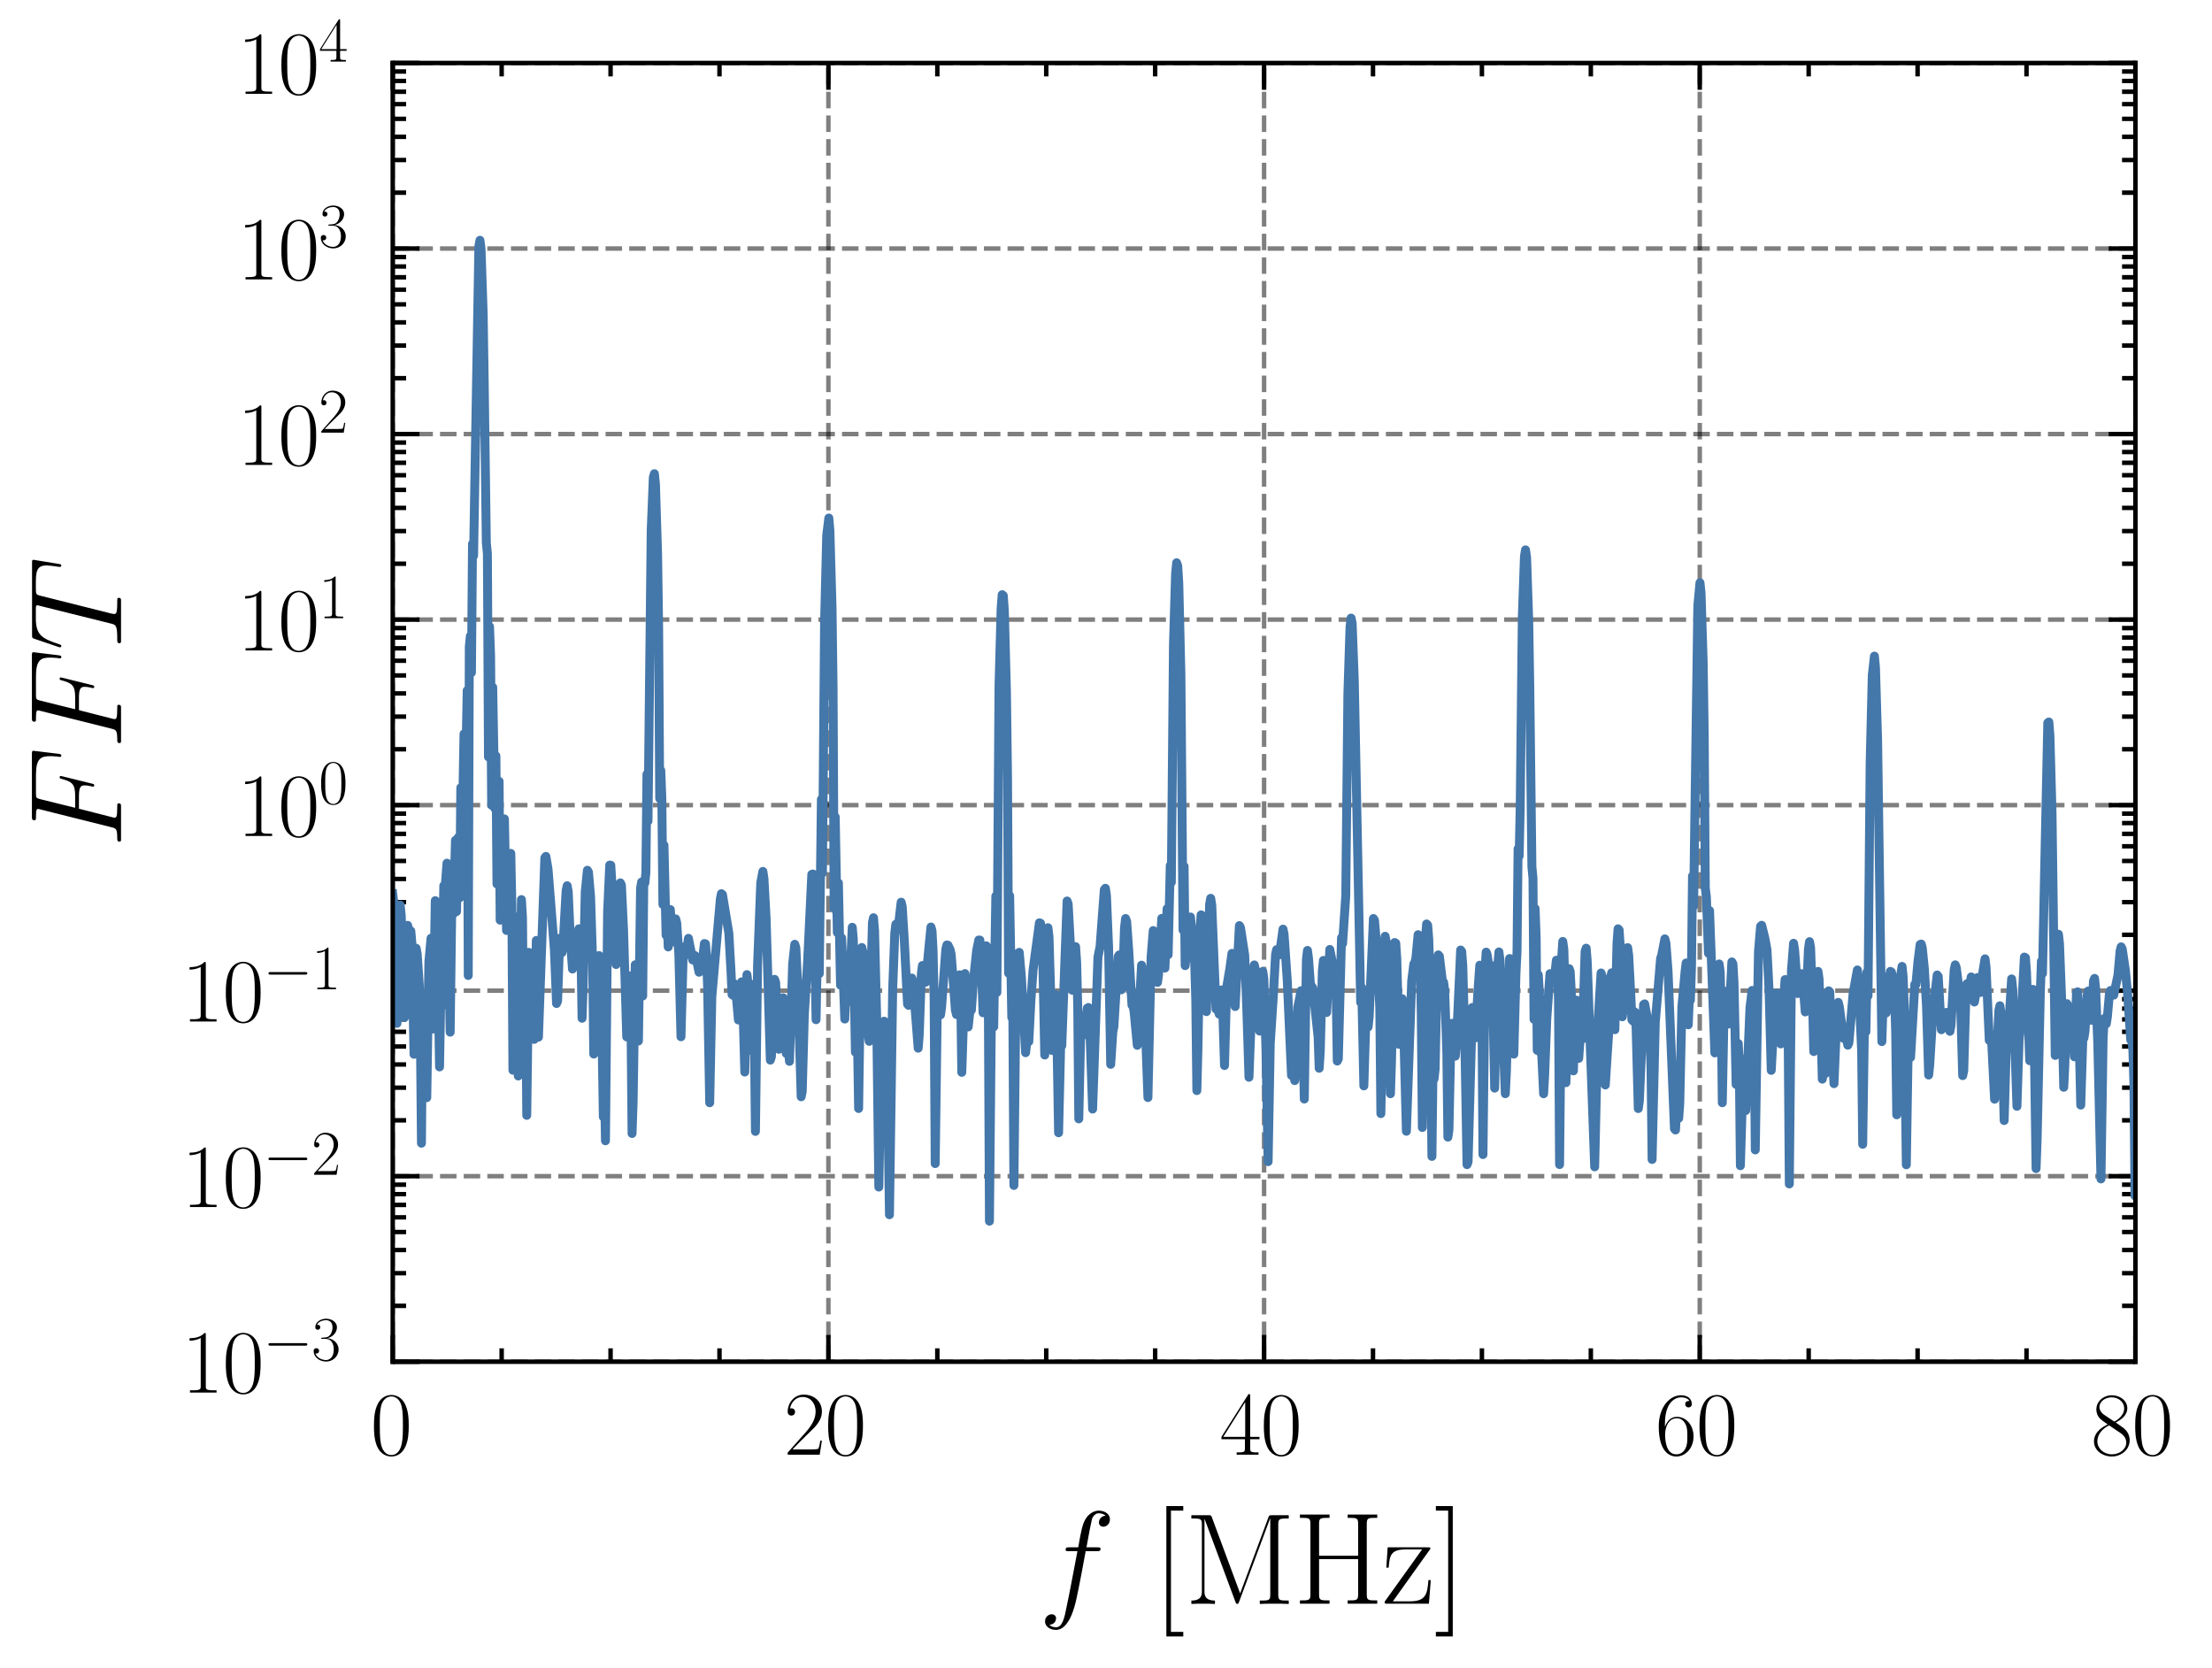 <?xml version="1.0" encoding="utf-8" standalone="no"?>
<!DOCTYPE svg PUBLIC "-//W3C//DTD SVG 1.1//EN"
  "http://www.w3.org/Graphics/SVG/1.1/DTD/svg11.dtd">
<svg xmlns:xlink="http://www.w3.org/1999/xlink" width="247.894pt" height="186.891pt" viewBox="0 0 247.894 186.891" xmlns="http://www.w3.org/2000/svg" version="1.1">
 <defs>
  <style type="text/css">*{stroke-linejoin: round; stroke-linecap: butt}</style>
 </defs>
 <g id="figure_1">
  <g id="patch_1">
   <path d="M -0 186.891 
L 247.894 186.891 
L 247.894 0 
L -0 0 
L -0 186.891 
z
" style="fill: none"/>
  </g>
  <g id="axes_1">
   <g id="patch_2">
    <path d="M 44.013 152.589 
L 239.313 152.589 
L 239.313 7.059 
L 44.013 7.059 
L 44.013 152.589 
z
" style="fill: none"/>
   </g>
   <g id="matplotlib.axis_1">
    <g id="xtick_1">
     <g id="line2d_1">
      <path d="M 44.013 152.589 
L 44.013 7.059 
" clip-path="url(#pb7dead10d6)" style="fill: none; stroke-dasharray: 1.85,0.8; stroke-dashoffset: 0; stroke: #000000; stroke-opacity: 0.5; stroke-width: 0.5"/>
     </g>
     <g id="line2d_2">
      <defs>
       <path id="m2fd1fe81e6" d="M 0 0 
L 0 -3 
" style="stroke: #000000; stroke-width: 0.5"/>
      </defs>
      <g>
       <use xlink:href="#m2fd1fe81e6" x="44.013" y="152.589" style="stroke: #000000; stroke-width: 0.5"/>
      </g>
     </g>
     <g id="line2d_3">
      <defs>
       <path id="m566578a598" d="M 0 0 
L 0 3 
" style="stroke: #000000; stroke-width: 0.5"/>
      </defs>
      <g>
       <use xlink:href="#m566578a598" x="44.013" y="7.059" style="stroke: #000000; stroke-width: 0.5"/>
      </g>
     </g>
     <g id="text_1">
      <!-- $\mathdefault{0}$ -->
      <g transform="translate(41.522 163.008) scale(0.1 -0.1)">
       <defs>
        <path id="CMR17-30" d="M 2688 2025 
C 2688 2416 2682 3080 2413 3591 
C 2176 4039 1798 4198 1466 4198 
C 1158 4198 768 4058 525 3597 
C 269 3118 243 2524 243 2025 
C 243 1661 250 1106 448 619 
C 723 -39 1216 -128 1466 -128 
C 1760 -128 2208 -7 2470 600 
C 2662 1042 2688 1559 2688 2025 
z
M 1466 -26 
C 1056 -26 813 325 723 812 
C 653 1188 653 1738 653 2096 
C 653 2588 653 2997 736 3387 
C 858 3929 1216 4096 1466 4096 
C 1728 4096 2067 3923 2189 3400 
C 2272 3036 2278 2607 2278 2096 
C 2278 1680 2278 1169 2202 792 
C 2067 95 1690 -26 1466 -26 
z
" transform="scale(0.016)"/>
       </defs>
       <use xlink:href="#CMR17-30" transform="scale(0.996)"/>
      </g>
     </g>
    </g>
    <g id="xtick_2">
     <g id="line2d_4">
      <path d="M 92.838 152.589 
L 92.838 7.059 
" clip-path="url(#pb7dead10d6)" style="fill: none; stroke-dasharray: 1.85,0.8; stroke-dashoffset: 0; stroke: #000000; stroke-opacity: 0.5; stroke-width: 0.5"/>
     </g>
     <g id="line2d_5">
      <g>
       <use xlink:href="#m2fd1fe81e6" x="92.838" y="152.589" style="stroke: #000000; stroke-width: 0.5"/>
      </g>
     </g>
     <g id="line2d_6">
      <g>
       <use xlink:href="#m566578a598" x="92.838" y="7.059" style="stroke: #000000; stroke-width: 0.5"/>
      </g>
     </g>
     <g id="text_2">
      <!-- $\mathdefault{20}$ -->
      <g transform="translate(87.856 163.008) scale(0.1 -0.1)">
       <defs>
        <path id="CMR17-32" d="M 2669 989 
L 2554 989 
C 2490 536 2438 459 2413 420 
C 2381 369 1920 369 1830 369 
L 602 369 
C 832 619 1280 1072 1824 1597 
C 2214 1967 2669 2402 2669 3035 
C 2669 3790 2067 4224 1395 4224 
C 691 4224 262 3604 262 3030 
C 262 2780 448 2748 525 2748 
C 589 2748 781 2787 781 3010 
C 781 3207 614 3264 525 3264 
C 486 3264 448 3258 422 3245 
C 544 3790 915 4058 1306 4058 
C 1862 4058 2227 3617 2227 3035 
C 2227 2479 1901 2000 1536 1584 
L 262 146 
L 262 0 
L 2515 0 
L 2669 989 
z
" transform="scale(0.016)"/>
       </defs>
       <use xlink:href="#CMR17-32" transform="scale(0.996)"/>
       <use xlink:href="#CMR17-30" transform="translate(45.69 0) scale(0.996)"/>
      </g>
     </g>
    </g>
    <g id="xtick_3">
     <g id="line2d_7">
      <path d="M 141.663 152.589 
L 141.663 7.059 
" clip-path="url(#pb7dead10d6)" style="fill: none; stroke-dasharray: 1.85,0.8; stroke-dashoffset: 0; stroke: #000000; stroke-opacity: 0.5; stroke-width: 0.5"/>
     </g>
     <g id="line2d_8">
      <g>
       <use xlink:href="#m2fd1fe81e6" x="141.663" y="152.589" style="stroke: #000000; stroke-width: 0.5"/>
      </g>
     </g>
     <g id="line2d_9">
      <g>
       <use xlink:href="#m566578a598" x="141.663" y="7.059" style="stroke: #000000; stroke-width: 0.5"/>
      </g>
     </g>
     <g id="text_3">
      <!-- $\mathdefault{40}$ -->
      <g transform="translate(136.681 163.008) scale(0.1 -0.1)">
       <defs>
        <path id="CMR17-34" d="M 2150 4122 
C 2150 4256 2144 4256 2029 4256 
L 128 1254 
L 128 1088 
L 1779 1088 
L 1779 457 
C 1779 224 1766 160 1318 160 
L 1197 160 
L 1197 0 
C 1402 0 1747 0 1965 0 
C 2182 0 2528 0 2733 0 
L 2733 160 
L 2611 160 
C 2163 160 2150 224 2150 457 
L 2150 1088 
L 2803 1088 
L 2803 1254 
L 2150 1254 
L 2150 4122 
z
M 1798 3703 
L 1798 1254 
L 256 1254 
L 1798 3703 
z
" transform="scale(0.016)"/>
       </defs>
       <use xlink:href="#CMR17-34" transform="scale(0.996)"/>
       <use xlink:href="#CMR17-30" transform="translate(45.69 0) scale(0.996)"/>
      </g>
     </g>
    </g>
    <g id="xtick_4">
     <g id="line2d_10">
      <path d="M 190.488 152.589 
L 190.488 7.059 
" clip-path="url(#pb7dead10d6)" style="fill: none; stroke-dasharray: 1.85,0.8; stroke-dashoffset: 0; stroke: #000000; stroke-opacity: 0.5; stroke-width: 0.5"/>
     </g>
     <g id="line2d_11">
      <g>
       <use xlink:href="#m2fd1fe81e6" x="190.488" y="152.589" style="stroke: #000000; stroke-width: 0.5"/>
      </g>
     </g>
     <g id="line2d_12">
      <g>
       <use xlink:href="#m566578a598" x="190.488" y="7.059" style="stroke: #000000; stroke-width: 0.5"/>
      </g>
     </g>
     <g id="text_4">
      <!-- $\mathdefault{60}$ -->
      <g transform="translate(185.506 163.008) scale(0.1 -0.1)">
       <defs>
        <path id="CMR17-36" d="M 678 2176 
C 678 3690 1395 4032 1811 4032 
C 1946 4032 2272 4009 2400 3776 
C 2298 3776 2106 3776 2106 3553 
C 2106 3381 2246 3323 2336 3323 
C 2394 3323 2566 3348 2566 3560 
C 2566 3954 2246 4179 1805 4179 
C 1043 4179 243 3390 243 1984 
C 243 253 966 -128 1478 -128 
C 2099 -128 2688 427 2688 1283 
C 2688 2081 2170 2662 1517 2662 
C 1126 2662 838 2407 678 1960 
L 678 2176 
z
M 1478 25 
C 691 25 691 1200 691 1436 
C 691 1896 909 2560 1504 2560 
C 1613 2560 1926 2560 2138 2120 
C 2253 1870 2253 1609 2253 1289 
C 2253 944 2253 690 2118 434 
C 1978 171 1773 25 1478 25 
z
" transform="scale(0.016)"/>
       </defs>
       <use xlink:href="#CMR17-36" transform="scale(0.996)"/>
       <use xlink:href="#CMR17-30" transform="translate(45.69 0) scale(0.996)"/>
      </g>
     </g>
    </g>
    <g id="xtick_5">
     <g id="line2d_13">
      <path d="M 239.313 152.589 
L 239.313 7.059 
" clip-path="url(#pb7dead10d6)" style="fill: none; stroke-dasharray: 1.85,0.8; stroke-dashoffset: 0; stroke: #000000; stroke-opacity: 0.5; stroke-width: 0.5"/>
     </g>
     <g id="line2d_14">
      <g>
       <use xlink:href="#m2fd1fe81e6" x="239.313" y="152.589" style="stroke: #000000; stroke-width: 0.5"/>
      </g>
     </g>
     <g id="line2d_15">
      <g>
       <use xlink:href="#m566578a598" x="239.313" y="7.059" style="stroke: #000000; stroke-width: 0.5"/>
      </g>
     </g>
     <g id="text_5">
      <!-- $\mathdefault{80}$ -->
      <g transform="translate(234.331 163.008) scale(0.1 -0.1)">
       <defs>
        <path id="CMR17-38" d="M 1741 2264 
C 2144 2467 2554 2773 2554 3263 
C 2554 3841 1990 4179 1472 4179 
C 890 4179 378 3759 378 3180 
C 378 3021 416 2747 666 2505 
C 730 2442 998 2251 1171 2130 
C 883 1983 211 1634 211 934 
C 211 279 838 -128 1459 -128 
C 2144 -128 2720 362 2720 1010 
C 2720 1590 2330 1857 2074 2029 
L 1741 2264 
z
M 902 2822 
C 851 2854 595 3051 595 3351 
C 595 3739 998 4032 1459 4032 
C 1965 4032 2336 3676 2336 3262 
C 2336 2669 1670 2331 1638 2331 
C 1632 2331 1626 2331 1574 2370 
L 902 2822 
z
M 2080 1519 
C 2176 1449 2483 1240 2483 851 
C 2483 381 2010 25 1472 25 
C 890 25 448 438 448 940 
C 448 1443 838 1862 1280 2060 
L 2080 1519 
z
" transform="scale(0.016)"/>
       </defs>
       <use xlink:href="#CMR17-38" transform="scale(0.996)"/>
       <use xlink:href="#CMR17-30" transform="translate(45.69 0) scale(0.996)"/>
      </g>
     </g>
    </g>
    <g id="xtick_6">
     <g id="line2d_16">
      <defs>
       <path id="m046b75c9e2" d="M 0 0 
L 0 -1.5 
" style="stroke: #000000; stroke-width: 0.5"/>
      </defs>
      <g>
       <use xlink:href="#m046b75c9e2" x="56.219" y="152.589" style="stroke: #000000; stroke-width: 0.5"/>
      </g>
     </g>
     <g id="line2d_17">
      <defs>
       <path id="m52597eaea4" d="M 0 0 
L 0 1.5 
" style="stroke: #000000; stroke-width: 0.5"/>
      </defs>
      <g>
       <use xlink:href="#m52597eaea4" x="56.219" y="7.059" style="stroke: #000000; stroke-width: 0.5"/>
      </g>
     </g>
    </g>
    <g id="xtick_7">
     <g id="line2d_18">
      <g>
       <use xlink:href="#m046b75c9e2" x="68.425" y="152.589" style="stroke: #000000; stroke-width: 0.5"/>
      </g>
     </g>
     <g id="line2d_19">
      <g>
       <use xlink:href="#m52597eaea4" x="68.425" y="7.059" style="stroke: #000000; stroke-width: 0.5"/>
      </g>
     </g>
    </g>
    <g id="xtick_8">
     <g id="line2d_20">
      <g>
       <use xlink:href="#m046b75c9e2" x="80.631" y="152.589" style="stroke: #000000; stroke-width: 0.5"/>
      </g>
     </g>
     <g id="line2d_21">
      <g>
       <use xlink:href="#m52597eaea4" x="80.631" y="7.059" style="stroke: #000000; stroke-width: 0.5"/>
      </g>
     </g>
    </g>
    <g id="xtick_9">
     <g id="line2d_22">
      <g>
       <use xlink:href="#m046b75c9e2" x="105.044" y="152.589" style="stroke: #000000; stroke-width: 0.5"/>
      </g>
     </g>
     <g id="line2d_23">
      <g>
       <use xlink:href="#m52597eaea4" x="105.044" y="7.059" style="stroke: #000000; stroke-width: 0.5"/>
      </g>
     </g>
    </g>
    <g id="xtick_10">
     <g id="line2d_24">
      <g>
       <use xlink:href="#m046b75c9e2" x="117.25" y="152.589" style="stroke: #000000; stroke-width: 0.5"/>
      </g>
     </g>
     <g id="line2d_25">
      <g>
       <use xlink:href="#m52597eaea4" x="117.25" y="7.059" style="stroke: #000000; stroke-width: 0.5"/>
      </g>
     </g>
    </g>
    <g id="xtick_11">
     <g id="line2d_26">
      <g>
       <use xlink:href="#m046b75c9e2" x="129.456" y="152.589" style="stroke: #000000; stroke-width: 0.5"/>
      </g>
     </g>
     <g id="line2d_27">
      <g>
       <use xlink:href="#m52597eaea4" x="129.456" y="7.059" style="stroke: #000000; stroke-width: 0.5"/>
      </g>
     </g>
    </g>
    <g id="xtick_12">
     <g id="line2d_28">
      <g>
       <use xlink:href="#m046b75c9e2" x="153.869" y="152.589" style="stroke: #000000; stroke-width: 0.5"/>
      </g>
     </g>
     <g id="line2d_29">
      <g>
       <use xlink:href="#m52597eaea4" x="153.869" y="7.059" style="stroke: #000000; stroke-width: 0.5"/>
      </g>
     </g>
    </g>
    <g id="xtick_13">
     <g id="line2d_30">
      <g>
       <use xlink:href="#m046b75c9e2" x="166.075" y="152.589" style="stroke: #000000; stroke-width: 0.5"/>
      </g>
     </g>
     <g id="line2d_31">
      <g>
       <use xlink:href="#m52597eaea4" x="166.075" y="7.059" style="stroke: #000000; stroke-width: 0.5"/>
      </g>
     </g>
    </g>
    <g id="xtick_14">
     <g id="line2d_32">
      <g>
       <use xlink:href="#m046b75c9e2" x="178.281" y="152.589" style="stroke: #000000; stroke-width: 0.5"/>
      </g>
     </g>
     <g id="line2d_33">
      <g>
       <use xlink:href="#m52597eaea4" x="178.281" y="7.059" style="stroke: #000000; stroke-width: 0.5"/>
      </g>
     </g>
    </g>
    <g id="xtick_15">
     <g id="line2d_34">
      <g>
       <use xlink:href="#m046b75c9e2" x="202.694" y="152.589" style="stroke: #000000; stroke-width: 0.5"/>
      </g>
     </g>
     <g id="line2d_35">
      <g>
       <use xlink:href="#m52597eaea4" x="202.694" y="7.059" style="stroke: #000000; stroke-width: 0.5"/>
      </g>
     </g>
    </g>
    <g id="xtick_16">
     <g id="line2d_36">
      <g>
       <use xlink:href="#m046b75c9e2" x="214.9" y="152.589" style="stroke: #000000; stroke-width: 0.5"/>
      </g>
     </g>
     <g id="line2d_37">
      <g>
       <use xlink:href="#m52597eaea4" x="214.9" y="7.059" style="stroke: #000000; stroke-width: 0.5"/>
      </g>
     </g>
    </g>
    <g id="xtick_17">
     <g id="line2d_38">
      <g>
       <use xlink:href="#m046b75c9e2" x="227.106" y="152.589" style="stroke: #000000; stroke-width: 0.5"/>
      </g>
     </g>
     <g id="line2d_39">
      <g>
       <use xlink:href="#m52597eaea4" x="227.106" y="7.059" style="stroke: #000000; stroke-width: 0.5"/>
      </g>
     </g>
    </g>
    <g id="text_6">
     <!-- $f$ [MHz] -->
     <g transform="translate(116.369 179.705) scale(0.144 -0.144)">
      <defs>
       <path id="CMMI12-66" d="M 2854 2566 
C 2982 2566 3034 2566 3034 2688 
C 3034 2752 2982 2752 2867 2752 
L 2349 2752 
C 2470 3429 2560 3897 2611 4107 
C 2650 4265 2784 4416 2950 4416 
C 3085 4416 3219 4358 3283 4298 
C 3034 4272 2957 4082 2957 3969 
C 2957 3837 3053 3759 3174 3759 
C 3302 3759 3494 3870 3494 4119 
C 3494 4393 3226 4544 2944 4544 
C 2669 4544 2400 4334 2272 4078 
C 2157 3848 2093 3611 1946 2752 
L 1517 2752 
C 1395 2752 1331 2752 1331 2637 
C 1331 2566 1370 2566 1498 2566 
L 1907 2566 
C 1792 1976 1530 542 1382 -137 
C 1274 -689 1178 -1152 858 -1152 
C 838 -1152 653 -1152 538 -1031 
C 864 -1005 864 -726 864 -720 
C 864 -593 768 -517 646 -517 
C 518 -517 326 -625 326 -867 
C 326 -1140 608 -1280 858 -1280 
C 1510 -1280 1779 -118 1850 199 
C 1965 688 2278 2376 2310 2566 
L 2854 2566 
z
" transform="scale(0.016)"/>
       <path id="CMR17-5b" d="M 1504 -1600 
L 1504 -1377 
L 902 -1377 
L 902 4544 
L 1504 4544 
L 1504 4767 
L 678 4767 
L 678 -1600 
L 1504 -1600 
z
" transform="scale(0.016)"/>
       <path id="CMR17-4d" d="M 1338 4224 
C 1299 4320 1293 4320 1158 4320 
L 339 4320 
L 339 4160 
C 781 4160 851 4160 851 3875 
L 851 610 
C 851 451 851 153 339 153 
L 339 -13 
C 486 0 755 0 915 0 
C 1075 0 1344 0 1491 -13 
L 1491 153 
C 979 153 979 451 979 610 
L 979 4135 
L 986 4135 
L 2490 89 
C 2515 25 2528 -13 2579 -13 
C 2630 -13 2643 25 2669 89 
L 4186 4166 
L 4192 4166 
L 4192 438 
C 4192 153 4122 153 3680 153 
L 3680 -13 
C 3853 0 4198 0 4384 0 
C 4570 0 4922 0 5094 -13 
L 5094 153 
C 4653 153 4582 153 4582 438 
L 4582 3875 
C 4582 4160 4653 4160 5094 4160 
L 5094 4320 
L 4282 4320 
C 4147 4320 4141 4314 4102 4218 
L 2720 502 
L 1338 4224 
z
" transform="scale(0.016)"/>
       <path id="CMR17-48" d="M 3590 3905 
C 3590 4192 3661 4192 4102 4192 
L 4102 4352 
C 3917 4352 3578 4352 3379 4352 
C 3181 4352 2842 4352 2656 4352 
L 2656 4192 
C 3098 4192 3168 4192 3168 3904 
L 3168 2341 
L 1261 2341 
L 1261 3904 
C 1261 4192 1331 4192 1773 4192 
L 1773 4352 
C 1587 4352 1248 4352 1050 4352 
C 851 4352 512 4352 326 4352 
L 326 4192 
C 768 4192 838 4192 838 3905 
L 838 447 
C 838 160 768 160 326 160 
L 326 0 
C 512 0 851 0 1050 0 
C 1248 0 1587 0 1773 0 
L 1773 160 
C 1331 160 1261 160 1261 446 
L 1261 2176 
L 3168 2176 
L 3168 446 
C 3168 160 3098 160 2656 160 
L 2656 0 
C 2842 0 3181 0 3379 0 
C 3578 0 3917 0 4102 0 
L 4102 160 
C 3661 160 3590 160 3590 447 
L 3590 3905 
z
" transform="scale(0.016)"/>
       <path id="CMR17-7a" d="M 2310 2605 
C 2362 2670 2362 2682 2362 2695 
C 2362 2752 2336 2752 2221 2752 
L 275 2752 
L 211 1760 
L 326 1760 
C 371 2381 442 2650 1178 2650 
L 1958 2650 
L 128 96 
C 128 0 134 0 269 0 
L 2291 0 
L 2381 1152 
L 2266 1152 
C 2214 442 2131 115 1350 115 
L 531 115 
L 2310 2605 
z
" transform="scale(0.016)"/>
       <path id="CMR17-5d" d="M 915 4767 
L 90 4767 
L 90 4544 
L 691 4544 
L 691 -1377 
L 90 -1377 
L 90 -1600 
L 915 -1600 
L 915 4767 
z
" transform="scale(0.016)"/>
      </defs>
      <use xlink:href="#CMMI12-66" transform="scale(0.996)"/>
      <use xlink:href="#CMR17-5b" transform="translate(88.796 0) scale(0.996)"/>
      <use xlink:href="#CMR17-4d" transform="translate(113.667 0) scale(0.996)"/>
      <use xlink:href="#CMR17-48" transform="translate(198.354 0) scale(0.996)"/>
      <use xlink:href="#CMR17-7a" transform="translate(267.427 0) scale(0.996)"/>
      <use xlink:href="#CMR17-5d" transform="translate(307.912 0) scale(0.996)"/>
     </g>
    </g>
   </g>
   <g id="matplotlib.axis_2">
    <g id="ytick_1">
     <g id="line2d_40">
      <path d="M 44.013 152.589 
L 239.313 152.589 
" clip-path="url(#pb7dead10d6)" style="fill: none; stroke-dasharray: 1.85,0.8; stroke-dashoffset: 0; stroke: #000000; stroke-opacity: 0.5; stroke-width: 0.5"/>
     </g>
     <g id="line2d_41">
      <defs>
       <path id="m82eb292f34" d="M 0 0 
L 3 0 
" style="stroke: #000000; stroke-width: 0.5"/>
      </defs>
      <g>
       <use xlink:href="#m82eb292f34" x="44.013" y="152.589" style="stroke: #000000; stroke-width: 0.5"/>
      </g>
     </g>
     <g id="line2d_42">
      <defs>
       <path id="ma94b5f293b" d="M 0 0 
L -3 0 
" style="stroke: #000000; stroke-width: 0.5"/>
      </defs>
      <g>
       <use xlink:href="#ma94b5f293b" x="239.313" y="152.589" style="stroke: #000000; stroke-width: 0.5"/>
      </g>
     </g>
     <g id="text_7">
      <!-- $\mathdefault{10^{-3}}$ -->
      <g transform="translate(20.352 156.048) scale(0.1 -0.1)">
       <defs>
        <path id="CMR17-31" d="M 1702 4058 
C 1702 4192 1696 4192 1606 4192 
C 1357 3916 979 3827 621 3827 
C 602 3827 570 3827 563 3808 
C 557 3795 557 3782 557 3648 
C 755 3648 1088 3686 1344 3839 
L 1344 461 
C 1344 236 1331 160 781 160 
L 589 160 
L 589 0 
C 896 0 1216 0 1523 0 
C 1830 0 2150 0 2458 0 
L 2458 160 
L 2266 160 
C 1715 160 1702 230 1702 458 
L 1702 4058 
z
" transform="scale(0.016)"/>
        <path id="CMSY10-0" d="M 4218 1472 
C 4326 1472 4442 1472 4442 1600 
C 4442 1728 4326 1728 4218 1728 
L 755 1728 
C 646 1728 531 1728 531 1600 
C 531 1472 646 1472 755 1472 
L 4218 1472 
z
" transform="scale(0.016)"/>
        <path id="CMR17-33" d="M 1414 2157 
C 1984 2157 2234 1662 2234 1090 
C 2234 320 1824 25 1453 25 
C 1114 25 563 194 390 693 
C 422 680 454 680 486 680 
C 640 680 755 782 755 948 
C 755 1133 614 1216 486 1216 
C 378 1216 211 1165 211 926 
C 211 335 787 -128 1466 -128 
C 2176 -128 2720 430 2720 1085 
C 2720 1707 2208 2157 1600 2227 
C 2086 2328 2554 2756 2554 3329 
C 2554 3820 2048 4179 1472 4179 
C 890 4179 378 3829 378 3329 
C 378 3110 544 3072 627 3072 
C 762 3072 877 3155 877 3321 
C 877 3486 762 3569 627 3569 
C 602 3569 570 3569 544 3557 
C 730 3959 1235 4032 1459 4032 
C 1683 4032 2106 3925 2106 3320 
C 2106 3143 2080 2828 1862 2550 
C 1670 2304 1453 2304 1242 2284 
C 1210 2284 1062 2269 1037 2269 
C 992 2263 966 2257 966 2208 
C 966 2163 973 2157 1101 2157 
L 1414 2157 
z
" transform="scale(0.016)"/>
       </defs>
       <use xlink:href="#CMR17-31" transform="scale(0.996)"/>
       <use xlink:href="#CMR17-30" transform="translate(45.69 0) scale(0.996)"/>
       <use xlink:href="#CMSY10-0" transform="translate(91.381 36.154) scale(0.697)"/>
       <use xlink:href="#CMR17-33" transform="translate(145.622 36.154) scale(0.697)"/>
      </g>
     </g>
    </g>
    <g id="ytick_2">
     <g id="line2d_43">
      <path d="M 44.013 131.799 
L 239.313 131.799 
" clip-path="url(#pb7dead10d6)" style="fill: none; stroke-dasharray: 1.85,0.8; stroke-dashoffset: 0; stroke: #000000; stroke-opacity: 0.5; stroke-width: 0.5"/>
     </g>
     <g id="line2d_44">
      <g>
       <use xlink:href="#m82eb292f34" x="44.013" y="131.799" style="stroke: #000000; stroke-width: 0.5"/>
      </g>
     </g>
     <g id="line2d_45">
      <g>
       <use xlink:href="#ma94b5f293b" x="239.313" y="131.799" style="stroke: #000000; stroke-width: 0.5"/>
      </g>
     </g>
     <g id="text_8">
      <!-- $\mathdefault{10^{-2}}$ -->
      <g transform="translate(20.352 135.258) scale(0.1 -0.1)">
       <use xlink:href="#CMR17-31" transform="scale(0.996)"/>
       <use xlink:href="#CMR17-30" transform="translate(45.69 0) scale(0.996)"/>
       <use xlink:href="#CMSY10-0" transform="translate(91.381 36.154) scale(0.697)"/>
       <use xlink:href="#CMR17-32" transform="translate(145.622 36.154) scale(0.697)"/>
      </g>
     </g>
    </g>
    <g id="ytick_3">
     <g id="line2d_46">
      <path d="M 44.013 111.009 
L 239.313 111.009 
" clip-path="url(#pb7dead10d6)" style="fill: none; stroke-dasharray: 1.85,0.8; stroke-dashoffset: 0; stroke: #000000; stroke-opacity: 0.5; stroke-width: 0.5"/>
     </g>
     <g id="line2d_47">
      <g>
       <use xlink:href="#m82eb292f34" x="44.013" y="111.009" style="stroke: #000000; stroke-width: 0.5"/>
      </g>
     </g>
     <g id="line2d_48">
      <g>
       <use xlink:href="#ma94b5f293b" x="239.313" y="111.009" style="stroke: #000000; stroke-width: 0.5"/>
      </g>
     </g>
     <g id="text_9">
      <!-- $\mathdefault{10^{-1}}$ -->
      <g transform="translate(20.352 114.468) scale(0.1 -0.1)">
       <use xlink:href="#CMR17-31" transform="scale(0.996)"/>
       <use xlink:href="#CMR17-30" transform="translate(45.69 0) scale(0.996)"/>
       <use xlink:href="#CMSY10-0" transform="translate(91.381 36.154) scale(0.697)"/>
       <use xlink:href="#CMR17-31" transform="translate(145.622 36.154) scale(0.697)"/>
      </g>
     </g>
    </g>
    <g id="ytick_4">
     <g id="line2d_49">
      <path d="M 44.013 90.219 
L 239.313 90.219 
" clip-path="url(#pb7dead10d6)" style="fill: none; stroke-dasharray: 1.85,0.8; stroke-dashoffset: 0; stroke: #000000; stroke-opacity: 0.5; stroke-width: 0.5"/>
     </g>
     <g id="line2d_50">
      <g>
       <use xlink:href="#m82eb292f34" x="44.013" y="90.219" style="stroke: #000000; stroke-width: 0.5"/>
      </g>
     </g>
     <g id="line2d_51">
      <g>
       <use xlink:href="#ma94b5f293b" x="239.313" y="90.219" style="stroke: #000000; stroke-width: 0.5"/>
      </g>
     </g>
     <g id="text_10">
      <!-- $\mathdefault{10^{0}}$ -->
      <g transform="translate(26.579 93.678) scale(0.1 -0.1)">
       <use xlink:href="#CMR17-31" transform="scale(0.996)"/>
       <use xlink:href="#CMR17-30" transform="translate(45.69 0) scale(0.996)"/>
       <use xlink:href="#CMR17-30" transform="translate(91.381 36.154) scale(0.697)"/>
      </g>
     </g>
    </g>
    <g id="ytick_5">
     <g id="line2d_52">
      <path d="M 44.013 69.429 
L 239.313 69.429 
" clip-path="url(#pb7dead10d6)" style="fill: none; stroke-dasharray: 1.85,0.8; stroke-dashoffset: 0; stroke: #000000; stroke-opacity: 0.5; stroke-width: 0.5"/>
     </g>
     <g id="line2d_53">
      <g>
       <use xlink:href="#m82eb292f34" x="44.013" y="69.429" style="stroke: #000000; stroke-width: 0.5"/>
      </g>
     </g>
     <g id="line2d_54">
      <g>
       <use xlink:href="#ma94b5f293b" x="239.313" y="69.429" style="stroke: #000000; stroke-width: 0.5"/>
      </g>
     </g>
     <g id="text_11">
      <!-- $\mathdefault{10^{1}}$ -->
      <g transform="translate(26.579 72.888) scale(0.1 -0.1)">
       <use xlink:href="#CMR17-31" transform="scale(0.996)"/>
       <use xlink:href="#CMR17-30" transform="translate(45.69 0) scale(0.996)"/>
       <use xlink:href="#CMR17-31" transform="translate(91.381 36.154) scale(0.697)"/>
      </g>
     </g>
    </g>
    <g id="ytick_6">
     <g id="line2d_55">
      <path d="M 44.013 48.639 
L 239.313 48.639 
" clip-path="url(#pb7dead10d6)" style="fill: none; stroke-dasharray: 1.85,0.8; stroke-dashoffset: 0; stroke: #000000; stroke-opacity: 0.5; stroke-width: 0.5"/>
     </g>
     <g id="line2d_56">
      <g>
       <use xlink:href="#m82eb292f34" x="44.013" y="48.639" style="stroke: #000000; stroke-width: 0.5"/>
      </g>
     </g>
     <g id="line2d_57">
      <g>
       <use xlink:href="#ma94b5f293b" x="239.313" y="48.639" style="stroke: #000000; stroke-width: 0.5"/>
      </g>
     </g>
     <g id="text_12">
      <!-- $\mathdefault{10^{2}}$ -->
      <g transform="translate(26.579 52.098) scale(0.1 -0.1)">
       <use xlink:href="#CMR17-31" transform="scale(0.996)"/>
       <use xlink:href="#CMR17-30" transform="translate(45.69 0) scale(0.996)"/>
       <use xlink:href="#CMR17-32" transform="translate(91.381 36.154) scale(0.697)"/>
      </g>
     </g>
    </g>
    <g id="ytick_7">
     <g id="line2d_58">
      <path d="M 44.013 27.849 
L 239.313 27.849 
" clip-path="url(#pb7dead10d6)" style="fill: none; stroke-dasharray: 1.85,0.8; stroke-dashoffset: 0; stroke: #000000; stroke-opacity: 0.5; stroke-width: 0.5"/>
     </g>
     <g id="line2d_59">
      <g>
       <use xlink:href="#m82eb292f34" x="44.013" y="27.849" style="stroke: #000000; stroke-width: 0.5"/>
      </g>
     </g>
     <g id="line2d_60">
      <g>
       <use xlink:href="#ma94b5f293b" x="239.313" y="27.849" style="stroke: #000000; stroke-width: 0.5"/>
      </g>
     </g>
     <g id="text_13">
      <!-- $\mathdefault{10^{3}}$ -->
      <g transform="translate(26.579 31.308) scale(0.1 -0.1)">
       <use xlink:href="#CMR17-31" transform="scale(0.996)"/>
       <use xlink:href="#CMR17-30" transform="translate(45.69 0) scale(0.996)"/>
       <use xlink:href="#CMR17-33" transform="translate(91.381 36.154) scale(0.697)"/>
      </g>
     </g>
    </g>
    <g id="ytick_8">
     <g id="line2d_61">
      <path d="M 44.013 7.059 
L 239.313 7.059 
" clip-path="url(#pb7dead10d6)" style="fill: none; stroke-dasharray: 1.85,0.8; stroke-dashoffset: 0; stroke: #000000; stroke-opacity: 0.5; stroke-width: 0.5"/>
     </g>
     <g id="line2d_62">
      <g>
       <use xlink:href="#m82eb292f34" x="44.013" y="7.059" style="stroke: #000000; stroke-width: 0.5"/>
      </g>
     </g>
     <g id="line2d_63">
      <g>
       <use xlink:href="#ma94b5f293b" x="239.313" y="7.059" style="stroke: #000000; stroke-width: 0.5"/>
      </g>
     </g>
     <g id="text_14">
      <!-- $\mathdefault{10^{4}}$ -->
      <g transform="translate(26.579 10.518) scale(0.1 -0.1)">
       <use xlink:href="#CMR17-31" transform="scale(0.996)"/>
       <use xlink:href="#CMR17-30" transform="translate(45.69 0) scale(0.996)"/>
       <use xlink:href="#CMR17-34" transform="translate(91.381 36.154) scale(0.697)"/>
      </g>
     </g>
    </g>
    <g id="ytick_9">
     <g id="line2d_64">
      <defs>
       <path id="m7237cfb6df" d="M 0 0 
L 1.5 0 
" style="stroke: #000000; stroke-width: 0.5"/>
      </defs>
      <g>
       <use xlink:href="#m7237cfb6df" x="44.013" y="146.331" style="stroke: #000000; stroke-width: 0.5"/>
      </g>
     </g>
     <g id="line2d_65">
      <defs>
       <path id="ma834735c43" d="M 0 0 
L -1.5 0 
" style="stroke: #000000; stroke-width: 0.5"/>
      </defs>
      <g>
       <use xlink:href="#ma834735c43" x="239.313" y="146.331" style="stroke: #000000; stroke-width: 0.5"/>
      </g>
     </g>
    </g>
    <g id="ytick_10">
     <g id="line2d_66">
      <g>
       <use xlink:href="#m7237cfb6df" x="44.013" y="142.67" style="stroke: #000000; stroke-width: 0.5"/>
      </g>
     </g>
     <g id="line2d_67">
      <g>
       <use xlink:href="#ma834735c43" x="239.313" y="142.67" style="stroke: #000000; stroke-width: 0.5"/>
      </g>
     </g>
    </g>
    <g id="ytick_11">
     <g id="line2d_68">
      <g>
       <use xlink:href="#m7237cfb6df" x="44.013" y="140.072" style="stroke: #000000; stroke-width: 0.5"/>
      </g>
     </g>
     <g id="line2d_69">
      <g>
       <use xlink:href="#ma834735c43" x="239.313" y="140.072" style="stroke: #000000; stroke-width: 0.5"/>
      </g>
     </g>
    </g>
    <g id="ytick_12">
     <g id="line2d_70">
      <g>
       <use xlink:href="#m7237cfb6df" x="44.013" y="138.058" style="stroke: #000000; stroke-width: 0.5"/>
      </g>
     </g>
     <g id="line2d_71">
      <g>
       <use xlink:href="#ma834735c43" x="239.313" y="138.058" style="stroke: #000000; stroke-width: 0.5"/>
      </g>
     </g>
    </g>
    <g id="ytick_13">
     <g id="line2d_72">
      <g>
       <use xlink:href="#m7237cfb6df" x="44.013" y="136.411" style="stroke: #000000; stroke-width: 0.5"/>
      </g>
     </g>
     <g id="line2d_73">
      <g>
       <use xlink:href="#ma834735c43" x="239.313" y="136.411" style="stroke: #000000; stroke-width: 0.5"/>
      </g>
     </g>
    </g>
    <g id="ytick_14">
     <g id="line2d_74">
      <g>
       <use xlink:href="#m7237cfb6df" x="44.013" y="135.02" style="stroke: #000000; stroke-width: 0.5"/>
      </g>
     </g>
     <g id="line2d_75">
      <g>
       <use xlink:href="#ma834735c43" x="239.313" y="135.02" style="stroke: #000000; stroke-width: 0.5"/>
      </g>
     </g>
    </g>
    <g id="ytick_15">
     <g id="line2d_76">
      <g>
       <use xlink:href="#m7237cfb6df" x="44.013" y="133.814" style="stroke: #000000; stroke-width: 0.5"/>
      </g>
     </g>
     <g id="line2d_77">
      <g>
       <use xlink:href="#ma834735c43" x="239.313" y="133.814" style="stroke: #000000; stroke-width: 0.5"/>
      </g>
     </g>
    </g>
    <g id="ytick_16">
     <g id="line2d_78">
      <g>
       <use xlink:href="#m7237cfb6df" x="44.013" y="132.751" style="stroke: #000000; stroke-width: 0.5"/>
      </g>
     </g>
     <g id="line2d_79">
      <g>
       <use xlink:href="#ma834735c43" x="239.313" y="132.751" style="stroke: #000000; stroke-width: 0.5"/>
      </g>
     </g>
    </g>
    <g id="ytick_17">
     <g id="line2d_80">
      <g>
       <use xlink:href="#m7237cfb6df" x="44.013" y="125.541" style="stroke: #000000; stroke-width: 0.5"/>
      </g>
     </g>
     <g id="line2d_81">
      <g>
       <use xlink:href="#ma834735c43" x="239.313" y="125.541" style="stroke: #000000; stroke-width: 0.5"/>
      </g>
     </g>
    </g>
    <g id="ytick_18">
     <g id="line2d_82">
      <g>
       <use xlink:href="#m7237cfb6df" x="44.013" y="121.88" style="stroke: #000000; stroke-width: 0.5"/>
      </g>
     </g>
     <g id="line2d_83">
      <g>
       <use xlink:href="#ma834735c43" x="239.313" y="121.88" style="stroke: #000000; stroke-width: 0.5"/>
      </g>
     </g>
    </g>
    <g id="ytick_19">
     <g id="line2d_84">
      <g>
       <use xlink:href="#m7237cfb6df" x="44.013" y="119.282" style="stroke: #000000; stroke-width: 0.5"/>
      </g>
     </g>
     <g id="line2d_85">
      <g>
       <use xlink:href="#ma834735c43" x="239.313" y="119.282" style="stroke: #000000; stroke-width: 0.5"/>
      </g>
     </g>
    </g>
    <g id="ytick_20">
     <g id="line2d_86">
      <g>
       <use xlink:href="#m7237cfb6df" x="44.013" y="117.268" style="stroke: #000000; stroke-width: 0.5"/>
      </g>
     </g>
     <g id="line2d_87">
      <g>
       <use xlink:href="#ma834735c43" x="239.313" y="117.268" style="stroke: #000000; stroke-width: 0.5"/>
      </g>
     </g>
    </g>
    <g id="ytick_21">
     <g id="line2d_88">
      <g>
       <use xlink:href="#m7237cfb6df" x="44.013" y="115.621" style="stroke: #000000; stroke-width: 0.5"/>
      </g>
     </g>
     <g id="line2d_89">
      <g>
       <use xlink:href="#ma834735c43" x="239.313" y="115.621" style="stroke: #000000; stroke-width: 0.5"/>
      </g>
     </g>
    </g>
    <g id="ytick_22">
     <g id="line2d_90">
      <g>
       <use xlink:href="#m7237cfb6df" x="44.013" y="114.23" style="stroke: #000000; stroke-width: 0.5"/>
      </g>
     </g>
     <g id="line2d_91">
      <g>
       <use xlink:href="#ma834735c43" x="239.313" y="114.23" style="stroke: #000000; stroke-width: 0.5"/>
      </g>
     </g>
    </g>
    <g id="ytick_23">
     <g id="line2d_92">
      <g>
       <use xlink:href="#m7237cfb6df" x="44.013" y="113.024" style="stroke: #000000; stroke-width: 0.5"/>
      </g>
     </g>
     <g id="line2d_93">
      <g>
       <use xlink:href="#ma834735c43" x="239.313" y="113.024" style="stroke: #000000; stroke-width: 0.5"/>
      </g>
     </g>
    </g>
    <g id="ytick_24">
     <g id="line2d_94">
      <g>
       <use xlink:href="#m7237cfb6df" x="44.013" y="111.961" style="stroke: #000000; stroke-width: 0.5"/>
      </g>
     </g>
     <g id="line2d_95">
      <g>
       <use xlink:href="#ma834735c43" x="239.313" y="111.961" style="stroke: #000000; stroke-width: 0.5"/>
      </g>
     </g>
    </g>
    <g id="ytick_25">
     <g id="line2d_96">
      <g>
       <use xlink:href="#m7237cfb6df" x="44.013" y="104.751" style="stroke: #000000; stroke-width: 0.5"/>
      </g>
     </g>
     <g id="line2d_97">
      <g>
       <use xlink:href="#ma834735c43" x="239.313" y="104.751" style="stroke: #000000; stroke-width: 0.5"/>
      </g>
     </g>
    </g>
    <g id="ytick_26">
     <g id="line2d_98">
      <g>
       <use xlink:href="#m7237cfb6df" x="44.013" y="101.09" style="stroke: #000000; stroke-width: 0.5"/>
      </g>
     </g>
     <g id="line2d_99">
      <g>
       <use xlink:href="#ma834735c43" x="239.313" y="101.09" style="stroke: #000000; stroke-width: 0.5"/>
      </g>
     </g>
    </g>
    <g id="ytick_27">
     <g id="line2d_100">
      <g>
       <use xlink:href="#m7237cfb6df" x="44.013" y="98.492" style="stroke: #000000; stroke-width: 0.5"/>
      </g>
     </g>
     <g id="line2d_101">
      <g>
       <use xlink:href="#ma834735c43" x="239.313" y="98.492" style="stroke: #000000; stroke-width: 0.5"/>
      </g>
     </g>
    </g>
    <g id="ytick_28">
     <g id="line2d_102">
      <g>
       <use xlink:href="#m7237cfb6df" x="44.013" y="96.478" style="stroke: #000000; stroke-width: 0.5"/>
      </g>
     </g>
     <g id="line2d_103">
      <g>
       <use xlink:href="#ma834735c43" x="239.313" y="96.478" style="stroke: #000000; stroke-width: 0.5"/>
      </g>
     </g>
    </g>
    <g id="ytick_29">
     <g id="line2d_104">
      <g>
       <use xlink:href="#m7237cfb6df" x="44.013" y="94.831" style="stroke: #000000; stroke-width: 0.5"/>
      </g>
     </g>
     <g id="line2d_105">
      <g>
       <use xlink:href="#ma834735c43" x="239.313" y="94.831" style="stroke: #000000; stroke-width: 0.5"/>
      </g>
     </g>
    </g>
    <g id="ytick_30">
     <g id="line2d_106">
      <g>
       <use xlink:href="#m7237cfb6df" x="44.013" y="93.44" style="stroke: #000000; stroke-width: 0.5"/>
      </g>
     </g>
     <g id="line2d_107">
      <g>
       <use xlink:href="#ma834735c43" x="239.313" y="93.44" style="stroke: #000000; stroke-width: 0.5"/>
      </g>
     </g>
    </g>
    <g id="ytick_31">
     <g id="line2d_108">
      <g>
       <use xlink:href="#m7237cfb6df" x="44.013" y="92.234" style="stroke: #000000; stroke-width: 0.5"/>
      </g>
     </g>
     <g id="line2d_109">
      <g>
       <use xlink:href="#ma834735c43" x="239.313" y="92.234" style="stroke: #000000; stroke-width: 0.5"/>
      </g>
     </g>
    </g>
    <g id="ytick_32">
     <g id="line2d_110">
      <g>
       <use xlink:href="#m7237cfb6df" x="44.013" y="91.171" style="stroke: #000000; stroke-width: 0.5"/>
      </g>
     </g>
     <g id="line2d_111">
      <g>
       <use xlink:href="#ma834735c43" x="239.313" y="91.171" style="stroke: #000000; stroke-width: 0.5"/>
      </g>
     </g>
    </g>
    <g id="ytick_33">
     <g id="line2d_112">
      <g>
       <use xlink:href="#m7237cfb6df" x="44.013" y="83.961" style="stroke: #000000; stroke-width: 0.5"/>
      </g>
     </g>
     <g id="line2d_113">
      <g>
       <use xlink:href="#ma834735c43" x="239.313" y="83.961" style="stroke: #000000; stroke-width: 0.5"/>
      </g>
     </g>
    </g>
    <g id="ytick_34">
     <g id="line2d_114">
      <g>
       <use xlink:href="#m7237cfb6df" x="44.013" y="80.3" style="stroke: #000000; stroke-width: 0.5"/>
      </g>
     </g>
     <g id="line2d_115">
      <g>
       <use xlink:href="#ma834735c43" x="239.313" y="80.3" style="stroke: #000000; stroke-width: 0.5"/>
      </g>
     </g>
    </g>
    <g id="ytick_35">
     <g id="line2d_116">
      <g>
       <use xlink:href="#m7237cfb6df" x="44.013" y="77.702" style="stroke: #000000; stroke-width: 0.5"/>
      </g>
     </g>
     <g id="line2d_117">
      <g>
       <use xlink:href="#ma834735c43" x="239.313" y="77.702" style="stroke: #000000; stroke-width: 0.5"/>
      </g>
     </g>
    </g>
    <g id="ytick_36">
     <g id="line2d_118">
      <g>
       <use xlink:href="#m7237cfb6df" x="44.013" y="75.688" style="stroke: #000000; stroke-width: 0.5"/>
      </g>
     </g>
     <g id="line2d_119">
      <g>
       <use xlink:href="#ma834735c43" x="239.313" y="75.688" style="stroke: #000000; stroke-width: 0.5"/>
      </g>
     </g>
    </g>
    <g id="ytick_37">
     <g id="line2d_120">
      <g>
       <use xlink:href="#m7237cfb6df" x="44.013" y="74.041" style="stroke: #000000; stroke-width: 0.5"/>
      </g>
     </g>
     <g id="line2d_121">
      <g>
       <use xlink:href="#ma834735c43" x="239.313" y="74.041" style="stroke: #000000; stroke-width: 0.5"/>
      </g>
     </g>
    </g>
    <g id="ytick_38">
     <g id="line2d_122">
      <g>
       <use xlink:href="#m7237cfb6df" x="44.013" y="72.65" style="stroke: #000000; stroke-width: 0.5"/>
      </g>
     </g>
     <g id="line2d_123">
      <g>
       <use xlink:href="#ma834735c43" x="239.313" y="72.65" style="stroke: #000000; stroke-width: 0.5"/>
      </g>
     </g>
    </g>
    <g id="ytick_39">
     <g id="line2d_124">
      <g>
       <use xlink:href="#m7237cfb6df" x="44.013" y="71.444" style="stroke: #000000; stroke-width: 0.5"/>
      </g>
     </g>
     <g id="line2d_125">
      <g>
       <use xlink:href="#ma834735c43" x="239.313" y="71.444" style="stroke: #000000; stroke-width: 0.5"/>
      </g>
     </g>
    </g>
    <g id="ytick_40">
     <g id="line2d_126">
      <g>
       <use xlink:href="#m7237cfb6df" x="44.013" y="70.381" style="stroke: #000000; stroke-width: 0.5"/>
      </g>
     </g>
     <g id="line2d_127">
      <g>
       <use xlink:href="#ma834735c43" x="239.313" y="70.381" style="stroke: #000000; stroke-width: 0.5"/>
      </g>
     </g>
    </g>
    <g id="ytick_41">
     <g id="line2d_128">
      <g>
       <use xlink:href="#m7237cfb6df" x="44.013" y="63.171" style="stroke: #000000; stroke-width: 0.5"/>
      </g>
     </g>
     <g id="line2d_129">
      <g>
       <use xlink:href="#ma834735c43" x="239.313" y="63.171" style="stroke: #000000; stroke-width: 0.5"/>
      </g>
     </g>
    </g>
    <g id="ytick_42">
     <g id="line2d_130">
      <g>
       <use xlink:href="#m7237cfb6df" x="44.013" y="59.51" style="stroke: #000000; stroke-width: 0.5"/>
      </g>
     </g>
     <g id="line2d_131">
      <g>
       <use xlink:href="#ma834735c43" x="239.313" y="59.51" style="stroke: #000000; stroke-width: 0.5"/>
      </g>
     </g>
    </g>
    <g id="ytick_43">
     <g id="line2d_132">
      <g>
       <use xlink:href="#m7237cfb6df" x="44.013" y="56.912" style="stroke: #000000; stroke-width: 0.5"/>
      </g>
     </g>
     <g id="line2d_133">
      <g>
       <use xlink:href="#ma834735c43" x="239.313" y="56.912" style="stroke: #000000; stroke-width: 0.5"/>
      </g>
     </g>
    </g>
    <g id="ytick_44">
     <g id="line2d_134">
      <g>
       <use xlink:href="#m7237cfb6df" x="44.013" y="54.898" style="stroke: #000000; stroke-width: 0.5"/>
      </g>
     </g>
     <g id="line2d_135">
      <g>
       <use xlink:href="#ma834735c43" x="239.313" y="54.898" style="stroke: #000000; stroke-width: 0.5"/>
      </g>
     </g>
    </g>
    <g id="ytick_45">
     <g id="line2d_136">
      <g>
       <use xlink:href="#m7237cfb6df" x="44.013" y="53.251" style="stroke: #000000; stroke-width: 0.5"/>
      </g>
     </g>
     <g id="line2d_137">
      <g>
       <use xlink:href="#ma834735c43" x="239.313" y="53.251" style="stroke: #000000; stroke-width: 0.5"/>
      </g>
     </g>
    </g>
    <g id="ytick_46">
     <g id="line2d_138">
      <g>
       <use xlink:href="#m7237cfb6df" x="44.013" y="51.86" style="stroke: #000000; stroke-width: 0.5"/>
      </g>
     </g>
     <g id="line2d_139">
      <g>
       <use xlink:href="#ma834735c43" x="239.313" y="51.86" style="stroke: #000000; stroke-width: 0.5"/>
      </g>
     </g>
    </g>
    <g id="ytick_47">
     <g id="line2d_140">
      <g>
       <use xlink:href="#m7237cfb6df" x="44.013" y="50.654" style="stroke: #000000; stroke-width: 0.5"/>
      </g>
     </g>
     <g id="line2d_141">
      <g>
       <use xlink:href="#ma834735c43" x="239.313" y="50.654" style="stroke: #000000; stroke-width: 0.5"/>
      </g>
     </g>
    </g>
    <g id="ytick_48">
     <g id="line2d_142">
      <g>
       <use xlink:href="#m7237cfb6df" x="44.013" y="49.591" style="stroke: #000000; stroke-width: 0.5"/>
      </g>
     </g>
     <g id="line2d_143">
      <g>
       <use xlink:href="#ma834735c43" x="239.313" y="49.591" style="stroke: #000000; stroke-width: 0.5"/>
      </g>
     </g>
    </g>
    <g id="ytick_49">
     <g id="line2d_144">
      <g>
       <use xlink:href="#m7237cfb6df" x="44.013" y="42.381" style="stroke: #000000; stroke-width: 0.5"/>
      </g>
     </g>
     <g id="line2d_145">
      <g>
       <use xlink:href="#ma834735c43" x="239.313" y="42.381" style="stroke: #000000; stroke-width: 0.5"/>
      </g>
     </g>
    </g>
    <g id="ytick_50">
     <g id="line2d_146">
      <g>
       <use xlink:href="#m7237cfb6df" x="44.013" y="38.72" style="stroke: #000000; stroke-width: 0.5"/>
      </g>
     </g>
     <g id="line2d_147">
      <g>
       <use xlink:href="#ma834735c43" x="239.313" y="38.72" style="stroke: #000000; stroke-width: 0.5"/>
      </g>
     </g>
    </g>
    <g id="ytick_51">
     <g id="line2d_148">
      <g>
       <use xlink:href="#m7237cfb6df" x="44.013" y="36.122" style="stroke: #000000; stroke-width: 0.5"/>
      </g>
     </g>
     <g id="line2d_149">
      <g>
       <use xlink:href="#ma834735c43" x="239.313" y="36.122" style="stroke: #000000; stroke-width: 0.5"/>
      </g>
     </g>
    </g>
    <g id="ytick_52">
     <g id="line2d_150">
      <g>
       <use xlink:href="#m7237cfb6df" x="44.013" y="34.108" style="stroke: #000000; stroke-width: 0.5"/>
      </g>
     </g>
     <g id="line2d_151">
      <g>
       <use xlink:href="#ma834735c43" x="239.313" y="34.108" style="stroke: #000000; stroke-width: 0.5"/>
      </g>
     </g>
    </g>
    <g id="ytick_53">
     <g id="line2d_152">
      <g>
       <use xlink:href="#m7237cfb6df" x="44.013" y="32.461" style="stroke: #000000; stroke-width: 0.5"/>
      </g>
     </g>
     <g id="line2d_153">
      <g>
       <use xlink:href="#ma834735c43" x="239.313" y="32.461" style="stroke: #000000; stroke-width: 0.5"/>
      </g>
     </g>
    </g>
    <g id="ytick_54">
     <g id="line2d_154">
      <g>
       <use xlink:href="#m7237cfb6df" x="44.013" y="31.07" style="stroke: #000000; stroke-width: 0.5"/>
      </g>
     </g>
     <g id="line2d_155">
      <g>
       <use xlink:href="#ma834735c43" x="239.313" y="31.07" style="stroke: #000000; stroke-width: 0.5"/>
      </g>
     </g>
    </g>
    <g id="ytick_55">
     <g id="line2d_156">
      <g>
       <use xlink:href="#m7237cfb6df" x="44.013" y="29.864" style="stroke: #000000; stroke-width: 0.5"/>
      </g>
     </g>
     <g id="line2d_157">
      <g>
       <use xlink:href="#ma834735c43" x="239.313" y="29.864" style="stroke: #000000; stroke-width: 0.5"/>
      </g>
     </g>
    </g>
    <g id="ytick_56">
     <g id="line2d_158">
      <g>
       <use xlink:href="#m7237cfb6df" x="44.013" y="28.801" style="stroke: #000000; stroke-width: 0.5"/>
      </g>
     </g>
     <g id="line2d_159">
      <g>
       <use xlink:href="#ma834735c43" x="239.313" y="28.801" style="stroke: #000000; stroke-width: 0.5"/>
      </g>
     </g>
    </g>
    <g id="ytick_57">
     <g id="line2d_160">
      <g>
       <use xlink:href="#m7237cfb6df" x="44.013" y="21.591" style="stroke: #000000; stroke-width: 0.5"/>
      </g>
     </g>
     <g id="line2d_161">
      <g>
       <use xlink:href="#ma834735c43" x="239.313" y="21.591" style="stroke: #000000; stroke-width: 0.5"/>
      </g>
     </g>
    </g>
    <g id="ytick_58">
     <g id="line2d_162">
      <g>
       <use xlink:href="#m7237cfb6df" x="44.013" y="17.93" style="stroke: #000000; stroke-width: 0.5"/>
      </g>
     </g>
     <g id="line2d_163">
      <g>
       <use xlink:href="#ma834735c43" x="239.313" y="17.93" style="stroke: #000000; stroke-width: 0.5"/>
      </g>
     </g>
    </g>
    <g id="ytick_59">
     <g id="line2d_164">
      <g>
       <use xlink:href="#m7237cfb6df" x="44.013" y="15.332" style="stroke: #000000; stroke-width: 0.5"/>
      </g>
     </g>
     <g id="line2d_165">
      <g>
       <use xlink:href="#ma834735c43" x="239.313" y="15.332" style="stroke: #000000; stroke-width: 0.5"/>
      </g>
     </g>
    </g>
    <g id="ytick_60">
     <g id="line2d_166">
      <g>
       <use xlink:href="#m7237cfb6df" x="44.013" y="13.318" style="stroke: #000000; stroke-width: 0.5"/>
      </g>
     </g>
     <g id="line2d_167">
      <g>
       <use xlink:href="#ma834735c43" x="239.313" y="13.318" style="stroke: #000000; stroke-width: 0.5"/>
      </g>
     </g>
    </g>
    <g id="ytick_61">
     <g id="line2d_168">
      <g>
       <use xlink:href="#m7237cfb6df" x="44.013" y="11.671" style="stroke: #000000; stroke-width: 0.5"/>
      </g>
     </g>
     <g id="line2d_169">
      <g>
       <use xlink:href="#ma834735c43" x="239.313" y="11.671" style="stroke: #000000; stroke-width: 0.5"/>
      </g>
     </g>
    </g>
    <g id="ytick_62">
     <g id="line2d_170">
      <g>
       <use xlink:href="#m7237cfb6df" x="44.013" y="10.28" style="stroke: #000000; stroke-width: 0.5"/>
      </g>
     </g>
     <g id="line2d_171">
      <g>
       <use xlink:href="#ma834735c43" x="239.313" y="10.28" style="stroke: #000000; stroke-width: 0.5"/>
      </g>
     </g>
    </g>
    <g id="ytick_63">
     <g id="line2d_172">
      <g>
       <use xlink:href="#m7237cfb6df" x="44.013" y="9.074" style="stroke: #000000; stroke-width: 0.5"/>
      </g>
     </g>
     <g id="line2d_173">
      <g>
       <use xlink:href="#ma834735c43" x="239.313" y="9.074" style="stroke: #000000; stroke-width: 0.5"/>
      </g>
     </g>
    </g>
    <g id="ytick_64">
     <g id="line2d_174">
      <g>
       <use xlink:href="#m7237cfb6df" x="44.013" y="8.011" style="stroke: #000000; stroke-width: 0.5"/>
      </g>
     </g>
     <g id="line2d_175">
      <g>
       <use xlink:href="#ma834735c43" x="239.313" y="8.011" style="stroke: #000000; stroke-width: 0.5"/>
      </g>
     </g>
    </g>
    <g id="text_15">
     <!-- $FFT$ -->
     <g transform="translate(13.563 94.985) rotate(-90) scale(0.144 -0.144)">
      <defs>
       <path id="CMMI12-46" d="M 1901 2055 
L 2515 2055 
C 3002 2055 3040 1946 3040 1761 
C 3040 1678 3027 1589 2995 1448 
C 2982 1423 2976 1391 2976 1378 
C 2976 1333 3002 1308 3046 1308 
C 3098 1308 3104 1333 3130 1435 
L 3501 2935 
C 3501 2961 3482 2999 3437 2999 
C 3379 2999 3373 2974 3347 2863 
C 3213 2376 3085 2240 2528 2240 
L 1946 2240 
L 2362 3926 
C 2419 4154 2432 4154 2694 4154 
L 3552 4154 
C 4352 4154 4467 3918 4467 3464 
C 4467 3426 4467 3285 4448 3119 
C 4442 3094 4429 3011 4429 2985 
C 4429 2934 4461 2915 4499 2915 
C 4544 2915 4570 2941 4582 3055 
L 4717 4174 
C 4717 4195 4730 4263 4730 4277 
C 4730 4352 4672 4352 4557 4352 
L 1523 4352 
C 1402 4352 1338 4352 1338 4229 
C 1338 4154 1382 4154 1491 4154 
C 1888 4154 1888 4113 1888 4050 
C 1888 4018 1882 3992 1862 3922 
L 998 473 
C 941 249 928 185 480 185 
C 358 185 294 185 294 70 
C 294 0 352 0 390 0 
C 512 0 640 0 762 0 
L 1594 0 
C 1734 0 1888 0 2029 0 
C 2086 0 2163 0 2163 115 
C 2163 185 2125 185 1984 185 
C 1478 185 1466 229 1466 324 
C 1466 356 1478 406 1491 449 
L 1901 2055 
z
" transform="scale(0.016)"/>
       <path id="CMMI12-54" d="M 2669 3910 
C 2707 4064 2720 4121 2816 4147 
C 2867 4160 3078 4160 3213 4160 
C 3853 4160 4154 4134 4154 3634 
C 4154 3537 4128 3295 4090 3057 
L 4083 2980 
C 4083 2954 4109 2916 4147 2916 
C 4211 2916 4211 2948 4230 3050 
L 4416 4184 
C 4429 4243 4429 4256 4429 4275 
C 4429 4345 4390 4345 4262 4345 
L 762 4345 
C 614 4345 608 4339 570 4224 
L 179 3070 
C 173 3056 154 2986 154 2980 
C 154 2948 179 2916 218 2916 
C 269 2916 282 2941 307 3024 
C 576 3801 710 4160 1562 4160 
L 1990 4160 
C 2144 4160 2208 4160 2208 4089 
C 2208 4069 2208 4057 2176 3941 
L 1318 499 
C 1254 249 1242 185 563 185 
C 403 185 358 185 358 64 
C 358 0 429 0 461 0 
C 621 0 787 0 947 0 
L 1946 0 
C 2106 0 2278 0 2438 0 
C 2509 0 2573 0 2573 121 
C 2573 185 2528 185 2362 185 
C 1786 185 1786 243 1786 339 
C 1786 346 1786 391 1811 494 
L 2669 3910 
z
" transform="scale(0.016)"/>
      </defs>
      <use xlink:href="#CMMI12-46" transform="scale(0.996)"/>
      <use xlink:href="#CMMI12-46" transform="translate(76.697 0) scale(0.996)"/>
      <use xlink:href="#CMMI12-54" transform="translate(153.394 0) scale(0.996)"/>
     </g>
    </g>
   </g>
   <g id="line2d_176">
    <path d="M 44.013 100.155 
L 44.132 101.167 
L 44.251 104.67 
L 44.49 114.667 
L 44.728 102.268 
L 44.847 101.421 
L 44.966 102.599 
L 45.324 114.027 
L 45.562 104.55 
L 45.682 103.694 
L 45.92 104.566 
L 46.039 104.321 
L 46.158 105.696 
L 46.397 118.139 
L 46.635 106.257 
L 46.754 106.899 
L 46.993 110.451 
L 47.112 115.711 
L 47.231 128.105 
L 47.35 113.318 
L 47.47 112.381 
L 47.589 117.624 
L 47.708 117.763 
L 47.827 123.001 
L 48.066 107.74 
L 48.304 105.138 
L 48.423 106.658 
L 48.542 115.312 
L 48.781 100.925 
L 48.9 101.561 
L 49.019 105.04 
L 49.258 119.554 
L 49.377 112.554 
L 49.496 112.764 
L 49.734 99.253 
L 49.854 99.881 
L 50.092 96.728 
L 50.45 115.661 
L 50.688 96.782 
L 50.807 102.395 
L 51.046 94.161 
L 51.165 102.144 
L 51.284 93.967 
L 51.403 93.786 
L 51.522 100.594 
L 51.642 88.269 
L 51.761 92.414 
L 51.88 89.074 
L 51.999 82.243 
L 52.118 90.141 
L 52.357 77.375 
L 52.476 109.31 
L 52.595 72.447 
L 52.714 71.261 
L 52.834 75.367 
L 52.953 60.943 
L 53.072 62.275 
L 53.668 27.588 
L 53.787 26.928 
L 53.906 27.842 
L 54.145 35.065 
L 54.264 42.755 
L 54.502 60.823 
L 54.622 62.06 
L 54.741 84.816 
L 54.86 70.207 
L 54.979 73.486 
L 55.098 90.231 
L 55.218 77.013 
L 55.456 90.589 
L 55.575 84.701 
L 55.694 99.059 
L 55.814 87.977 
L 55.933 87.553 
L 56.052 103.111 
L 56.171 95.154 
L 56.29 100.037 
L 56.41 97.267 
L 56.529 91.764 
L 56.767 104.263 
L 56.887 99.653 
L 57.006 103.224 
L 57.244 95.628 
L 57.363 101.555 
L 57.483 119.927 
L 57.602 118.235 
L 57.84 102.742 
L 57.959 107.357 
L 58.079 120.57 
L 58.198 118.954 
L 58.436 100.804 
L 58.555 102.864 
L 58.675 116.495 
L 58.794 110.194 
L 58.913 110.53 
L 59.032 124.982 
L 59.271 106.722 
L 59.867 116.471 
L 60.105 105.383 
L 60.224 108.164 
L 60.343 116.223 
L 61.059 96.121 
L 61.178 95.97 
L 61.416 97.397 
L 62.131 106.439 
L 62.37 112.45 
L 62.489 112.172 
L 62.727 105.137 
L 62.847 105.311 
L 62.966 106.758 
L 63.085 106.26 
L 63.443 99.816 
L 63.562 99.256 
L 63.681 99.917 
L 63.919 105.389 
L 64.158 108.585 
L 64.754 104.991 
L 64.873 104.077 
L 64.992 104.352 
L 65.111 106.931 
L 65.231 114.104 
L 65.35 110.605 
L 65.588 99.922 
L 65.827 97.519 
L 65.946 97.72 
L 66.184 100.445 
L 66.423 108.092 
L 66.542 118.114 
L 66.661 116.887 
L 66.899 108.054 
L 67.138 107.077 
L 67.257 107.684 
L 67.376 110.372 
L 67.615 125.15 
L 67.734 121.235 
L 67.853 127.831 
L 68.091 102.25 
L 68.33 96.939 
L 68.449 96.958 
L 68.687 100.913 
L 69.045 108.082 
L 69.283 102.71 
L 69.522 98.931 
L 69.641 99.185 
L 69.879 104.194 
L 70.237 116.194 
L 70.475 109.343 
L 70.595 109.748 
L 70.714 114.537 
L 70.833 127.015 
L 70.952 123.503 
L 71.191 108.108 
L 71.31 109.042 
L 71.548 116.65 
L 71.787 99.508 
L 71.906 98.838 
L 72.025 111.608 
L 72.144 98.976 
L 72.264 98.962 
L 72.383 97.772 
L 72.502 86.759 
L 72.621 92.008 
L 72.979 59.423 
L 73.217 53.49 
L 73.336 53.082 
L 73.456 54.25 
L 73.694 62.127 
L 73.813 70.461 
L 73.932 89.48 
L 74.052 86.326 
L 74.171 89.478 
L 74.29 101.353 
L 74.409 94.708 
L 74.648 104.802 
L 74.767 103.255 
L 74.886 106.111 
L 75.124 101.925 
L 75.363 105.553 
L 75.482 105.089 
L 75.72 102.968 
L 75.84 103.431 
L 76.078 106.964 
L 76.316 116.177 
L 76.555 107.173 
L 76.674 106.103 
L 76.912 106.96 
L 77.151 105.148 
L 77.628 107.568 
L 77.866 107.074 
L 77.985 107.233 
L 78.343 108.946 
L 78.581 108.757 
L 78.939 105.731 
L 79.058 105.766 
L 79.177 107.119 
L 79.296 110.406 
L 79.535 123.571 
L 79.773 111.685 
L 80.727 100.753 
L 80.846 100.144 
L 80.965 100.242 
L 81.68 104.575 
L 81.919 108.793 
L 82.038 111.443 
L 82.157 111.536 
L 82.276 110.232 
L 82.396 110.304 
L 82.753 114.295 
L 83.111 110.023 
L 83.23 111.723 
L 83.468 120.129 
L 83.707 109.212 
L 83.826 110.151 
L 84.064 117.69 
L 84.303 110.323 
L 84.422 111.475 
L 84.541 116.285 
L 84.66 126.782 
L 84.899 108.171 
L 85.257 98.914 
L 85.495 97.648 
L 85.614 98.46 
L 85.853 102.857 
L 86.329 118.794 
L 86.449 118.407 
L 86.806 109.744 
L 86.925 110.089 
L 87.283 117.576 
L 87.402 117.095 
L 87.641 112.203 
L 87.76 111.808 
L 87.879 113.736 
L 88.117 118.05 
L 88.237 116.239 
L 88.475 118.932 
L 88.833 108.001 
L 89.071 105.814 
L 89.19 106.217 
L 89.429 111.048 
L 89.786 122.902 
L 89.905 122.299 
L 90.144 113.574 
L 90.501 107.892 
L 90.978 97.979 
L 91.097 97.94 
L 91.217 100.593 
L 91.455 114.266 
L 91.693 101.785 
L 91.813 109.109 
L 92.051 89.576 
L 92.17 97.829 
L 92.409 69.724 
L 92.647 60.006 
L 92.885 58.052 
L 93.005 59.47 
L 93.243 68.043 
L 93.362 77.135 
L 93.481 101.828 
L 93.601 91.543 
L 93.839 104.507 
L 93.958 98.947 
L 94.197 110.4 
L 94.316 105.097 
L 94.435 107.901 
L 94.673 114.191 
L 94.912 107.673 
L 95.15 112.24 
L 95.508 103.91 
L 95.627 105.213 
L 95.865 117.903 
L 95.985 116.11 
L 96.104 116.892 
L 96.223 124.215 
L 96.461 107.921 
L 96.581 106.173 
L 96.7 106.671 
L 97.057 115.746 
L 97.177 115.19 
L 97.415 116.689 
L 97.773 103.362 
L 97.892 102.839 
L 98.011 104.31 
L 98.249 114.166 
L 98.488 133.016 
L 98.726 119.561 
L 99.084 114.435 
L 99.203 115.542 
L 99.561 127.828 
L 99.68 136.119 
L 100.038 110.931 
L 100.276 104.552 
L 100.395 103.571 
L 100.634 104.162 
L 100.991 101.101 
L 101.11 101.581 
L 101.349 105.467 
L 101.706 112.518 
L 101.826 112.659 
L 102.183 109.597 
L 102.302 109.931 
L 102.66 114.389 
L 102.898 117.457 
L 103.018 115.939 
L 103.256 109.094 
L 103.375 108.195 
L 103.733 110.062 
L 104.09 106.298 
L 104.329 103.88 
L 104.448 104.301 
L 104.567 106.533 
L 104.686 111.867 
L 104.806 130.389 
L 105.044 112.501 
L 105.163 112.086 
L 105.402 113.72 
L 105.521 112.863 
L 105.998 106.349 
L 106.117 105.891 
L 106.236 105.921 
L 106.474 106.411 
L 106.594 106.937 
L 106.832 109.991 
L 107.07 113.199 
L 107.19 113.69 
L 107.547 109.233 
L 107.666 111.878 
L 107.786 120.162 
L 108.143 109.097 
L 108.262 110.786 
L 108.501 115.078 
L 108.739 112.924 
L 108.858 113.198 
L 109.097 109.82 
L 109.454 106.495 
L 109.693 105.336 
L 109.812 105.347 
L 109.931 106.727 
L 110.17 113.489 
L 110.408 106.568 
L 110.527 105.985 
L 110.646 107.437 
L 110.766 113.012 
L 110.885 136.839 
L 111.123 111.364 
L 111.242 108.657 
L 111.362 115.071 
L 111.6 100.417 
L 111.719 111.204 
L 111.958 76.785 
L 112.196 68.12 
L 112.315 66.641 
L 112.434 66.735 
L 112.554 68.41 
L 112.792 77.589 
L 112.911 87.206 
L 113.03 109.055 
L 113.15 100.378 
L 113.388 114.01 
L 113.507 113.576 
L 113.626 132.836 
L 113.865 110.361 
L 114.103 106.803 
L 114.223 106.718 
L 114.461 109.423 
L 114.938 117.961 
L 115.176 115.841 
L 115.295 116.723 
L 115.534 112.07 
L 115.772 108.717 
L 116.487 103.406 
L 116.607 103.453 
L 116.726 104.341 
L 116.845 106.682 
L 117.083 118.221 
L 117.322 105.053 
L 117.441 103.961 
L 117.56 104.968 
L 117.799 113.082 
L 117.918 117.72 
L 118.275 111.45 
L 118.395 113.055 
L 118.633 126.933 
L 118.871 116.911 
L 118.991 117.181 
L 119.587 100.966 
L 119.706 101.293 
L 119.944 105.616 
L 120.183 110.97 
L 120.421 106.414 
L 120.54 106.079 
L 120.659 107.845 
L 120.779 112.724 
L 120.898 125.375 
L 121.136 114.518 
L 121.255 114.435 
L 121.494 115.958 
L 121.851 112.971 
L 121.971 112.896 
L 122.09 113.952 
L 122.447 124.278 
L 123.043 107.265 
L 123.282 106.067 
L 123.759 99.685 
L 123.878 99.539 
L 123.997 100.349 
L 124.235 106.071 
L 124.474 119.266 
L 124.712 115.628 
L 124.831 115.038 
L 125.308 107.196 
L 125.427 107.006 
L 125.547 108.242 
L 125.666 110.912 
L 125.785 110.744 
L 126.023 103.94 
L 126.143 102.926 
L 126.262 103.26 
L 126.5 106.568 
L 126.858 112.635 
L 126.977 112.692 
L 127.096 113.363 
L 127.454 117.134 
L 127.931 108.154 
L 128.05 108.666 
L 128.288 113.146 
L 128.646 122.989 
L 129.004 107.183 
L 129.242 104.278 
L 129.361 104.652 
L 129.719 110.081 
L 129.838 109.182 
L 130.196 102.911 
L 130.553 108.478 
L 130.792 101.833 
L 130.911 106.984 
L 131.149 96.992 
L 131.268 98.875 
L 131.507 72.301 
L 131.745 64.292 
L 131.864 63.063 
L 131.984 63.409 
L 132.103 65.367 
L 132.341 75.51 
L 132.58 104.219 
L 132.699 97.088 
L 132.818 108.206 
L 133.056 106.044 
L 133.176 106.892 
L 133.414 102.757 
L 133.891 107.948 
L 134.01 112.176 
L 134.129 122.207 
L 134.248 117.546 
L 134.487 104.104 
L 134.606 102.516 
L 134.725 102.758 
L 134.964 107.099 
L 135.202 113.359 
L 135.56 101.32 
L 135.679 100.663 
L 135.798 101.408 
L 136.036 107.151 
L 136.275 113.072 
L 136.394 112.803 
L 136.632 113.64 
L 136.871 110.934 
L 136.99 111.944 
L 137.228 119.401 
L 137.467 110.66 
L 137.824 108.556 
L 138.063 106.835 
L 138.182 107.833 
L 138.42 112.789 
L 138.897 103.722 
L 139.016 103.944 
L 139.493 107.038 
L 139.732 113.23 
L 139.97 120.716 
L 140.208 114.399 
L 140.447 108.86 
L 140.566 108.128 
L 140.685 108.632 
L 140.924 112.159 
L 141.162 115.54 
L 141.52 108.856 
L 141.639 109.709 
L 141.877 117.732 
L 142.116 130.169 
L 142.354 116.913 
L 142.712 111.37 
L 142.95 106.946 
L 143.069 106.415 
L 143.308 107.019 
L 143.427 106.669 
L 143.785 104.12 
L 143.904 104.701 
L 144.261 109.866 
L 144.738 120.508 
L 144.857 119.715 
L 144.977 119.412 
L 145.096 121.087 
L 145.215 119.621 
L 145.453 112.826 
L 145.811 111.015 
L 145.93 112.269 
L 146.169 123.154 
L 146.407 107.508 
L 146.526 106.504 
L 146.645 107.434 
L 146.884 110.693 
L 147.003 110.524 
L 147.122 110.692 
L 147.718 116.204 
L 147.837 119.705 
L 147.957 117.844 
L 148.195 108.784 
L 148.314 107.622 
L 148.433 108.462 
L 148.672 113.459 
L 149.029 106.394 
L 149.387 108.217 
L 149.506 108.029 
L 149.625 108.442 
L 149.745 111.181 
L 149.864 118.9 
L 149.983 118.651 
L 150.341 105.086 
L 150.46 105.733 
L 150.817 100.379 
L 151.056 77.704 
L 151.294 70.264 
L 151.413 69.263 
L 151.533 69.841 
L 151.771 76.232 
L 152.486 112.323 
L 152.605 110.672 
L 152.844 121.682 
L 153.082 113.829 
L 153.201 113.587 
L 153.321 115.08 
L 153.44 113.933 
L 153.917 102.926 
L 154.036 103.122 
L 154.393 107.379 
L 154.632 113.081 
L 154.751 124.786 
L 155.109 105.811 
L 155.228 104.92 
L 155.347 105.524 
L 155.585 109.678 
L 155.705 113.62 
L 155.824 122.56 
L 155.943 118.848 
L 156.181 107.198 
L 156.301 105.62 
L 156.42 105.698 
L 156.539 107.504 
L 156.777 117.024 
L 156.897 115.553 
L 157.135 111.907 
L 157.254 113.236 
L 157.612 126.766 
L 158.208 109.894 
L 158.446 108.016 
L 158.566 107.889 
L 158.685 107.302 
L 158.923 104.74 
L 159.042 105.013 
L 159.162 107.402 
L 159.281 113.795 
L 159.4 126.343 
L 159.638 106.683 
L 159.877 103.539 
L 159.996 103.681 
L 160.115 105.197 
L 160.234 108.765 
L 160.473 129.584 
L 160.592 119.738 
L 160.711 120.906 
L 160.83 119.818 
L 161.069 108.556 
L 161.188 107.002 
L 161.307 107.144 
L 161.665 110.093 
L 161.784 110.071 
L 161.903 110.988 
L 162.142 117.925 
L 162.261 127.424 
L 162.38 126.614 
L 162.618 115.374 
L 162.738 114.671 
L 163.095 118.348 
L 163.214 117.014 
L 163.691 106.459 
L 163.81 106.62 
L 163.93 108.203 
L 164.168 117.077 
L 164.406 130.504 
L 164.526 130.185 
L 165.002 112.894 
L 165.122 113.74 
L 165.36 116.301 
L 165.598 111.55 
L 165.837 108.156 
L 165.956 109.174 
L 166.075 113.353 
L 166.194 129.375 
L 166.433 108.547 
L 166.552 106.696 
L 166.671 107.007 
L 166.91 108.761 
L 167.029 108.139 
L 167.148 108.323 
L 167.267 110.319 
L 167.506 121.93 
L 167.744 109.488 
L 167.982 106.67 
L 168.102 107.61 
L 168.698 122.556 
L 168.817 120.127 
L 169.174 107.413 
L 169.294 108.838 
L 169.413 111.945 
L 169.532 110.407 
L 169.651 118.124 
L 169.89 109.09 
L 170.009 106.638 
L 170.128 95.116 
L 170.247 95.94 
L 170.366 90.451 
L 170.605 69.076 
L 170.843 62.34 
L 170.962 61.617 
L 171.082 62.471 
L 171.32 69.531 
L 171.439 77.019 
L 171.678 97.139 
L 171.797 98.406 
L 171.916 114.227 
L 172.035 101.81 
L 172.155 105.107 
L 172.274 117.697 
L 172.393 109.24 
L 172.512 111.252 
L 172.631 117.944 
L 172.751 117.601 
L 172.989 122.561 
L 173.108 120.43 
L 173.347 114.115 
L 173.704 109.106 
L 173.823 109.149 
L 174.062 109.99 
L 174.181 109.762 
L 174.419 107.603 
L 174.539 108.272 
L 174.658 112.106 
L 174.777 130.495 
L 175.015 107.324 
L 175.135 105.497 
L 175.254 106.361 
L 175.373 110.339 
L 175.492 121.322 
L 175.85 108.543 
L 175.969 108.874 
L 176.088 111.132 
L 176.327 119.997 
L 176.565 112.149 
L 176.684 112.076 
L 176.923 118.598 
L 177.161 115.224 
L 177.28 116.489 
L 177.399 114.132 
L 177.638 106.621 
L 177.757 106.252 
L 177.876 107.73 
L 178.711 130.752 
L 179.068 114.939 
L 179.426 109.031 
L 179.545 109.377 
L 179.664 112.05 
L 179.903 121.582 
L 180.141 117.854 
L 180.26 116.089 
L 180.499 109.58 
L 180.618 109.009 
L 180.737 110.481 
L 180.975 115.387 
L 181.214 105.688 
L 181.333 104.081 
L 181.452 104.208 
L 181.571 106.01 
L 181.81 113.938 
L 181.929 112.836 
L 182.167 107.24 
L 182.287 106.23 
L 182.406 106.191 
L 182.525 107.054 
L 182.763 111.602 
L 182.883 114.273 
L 183.002 114.412 
L 183.121 113.346 
L 183.24 113.429 
L 183.359 115.331 
L 183.598 124.219 
L 183.717 123.39 
L 184.194 112.58 
L 184.313 112.492 
L 184.671 114.385 
L 184.79 114.641 
L 184.909 116.023 
L 185.028 119.776 
L 185.147 129.925 
L 185.505 114.554 
L 186.101 107.392 
L 186.22 107.06 
L 186.578 105.207 
L 186.697 105.685 
L 186.936 108.852 
L 187.412 120.574 
L 187.651 126.486 
L 187.77 126.621 
L 188.008 121.951 
L 188.128 125.312 
L 188.247 123.661 
L 188.485 112.826 
L 188.843 108.873 
L 188.962 107.91 
L 189.081 108.462 
L 189.2 114.837 
L 189.32 111.797 
L 189.439 112.081 
L 189.558 108.434 
L 189.677 98.162 
L 189.796 101.552 
L 190.273 67.866 
L 190.512 65.298 
L 190.631 66.412 
L 190.869 74.153 
L 190.988 82.297 
L 191.108 99.535 
L 191.227 100.466 
L 191.465 106.822 
L 191.584 102.041 
L 192.18 117.987 
L 192.538 108.913 
L 192.657 108.021 
L 192.776 108.91 
L 192.896 113.293 
L 193.015 123.568 
L 193.253 111.073 
L 193.372 111.23 
L 193.73 114.745 
L 194.088 107.791 
L 194.207 108.018 
L 194.326 110.14 
L 194.564 121.517 
L 194.803 116.932 
L 194.922 119.471 
L 195.041 130.626 
L 195.399 118.711 
L 195.637 124.444 
L 196.114 112.928 
L 196.352 110.985 
L 196.472 111.981 
L 196.591 115.582 
L 196.71 128.854 
L 197.068 106.626 
L 197.306 103.789 
L 197.425 103.686 
L 197.783 105.121 
L 198.021 106.41 
L 198.26 111.046 
L 198.498 119.943 
L 198.856 113.348 
L 199.094 111.288 
L 199.213 112.017 
L 199.571 116.977 
L 199.809 113.242 
L 200.048 109.771 
L 200.167 109.789 
L 200.286 111.645 
L 200.405 117.089 
L 200.525 132.667 
L 200.763 108.768 
L 201.001 105.702 
L 201.121 106.481 
L 201.478 111.334 
L 201.836 109.101 
L 201.955 109.377 
L 202.193 111.942 
L 202.313 113.395 
L 202.432 111.805 
L 202.67 106.331 
L 202.789 105.52 
L 202.909 106.211 
L 203.147 113.038 
L 203.266 117.833 
L 203.624 109.287 
L 203.743 108.853 
L 203.862 109.732 
L 204.101 116.412 
L 204.22 120.926 
L 204.458 119.553 
L 204.577 120.29 
L 204.935 111.031 
L 205.054 111.145 
L 205.293 116.898 
L 205.531 121.431 
L 205.889 112.886 
L 206.008 112.324 
L 206.127 112.799 
L 206.604 116.361 
L 206.842 115.964 
L 207.081 117.122 
L 207.2 116.849 
L 207.677 111.292 
L 208.153 108.692 
L 208.273 109.665 
L 208.63 117.761 
L 208.749 128.225 
L 208.988 111.561 
L 209.107 115.621 
L 209.226 108.931 
L 209.345 111.593 
L 209.584 85.492 
L 209.822 75.672 
L 210.061 73.524 
L 210.18 74.816 
L 210.418 82.861 
L 210.895 116.718 
L 211.133 109.458 
L 211.372 113.513 
L 211.849 108.849 
L 211.968 108.924 
L 212.206 110.078 
L 212.325 111.717 
L 212.445 115.672 
L 212.564 124.922 
L 212.921 109.84 
L 213.16 108.293 
L 213.279 109.429 
L 213.398 112.611 
L 213.637 130.52 
L 213.875 115.497 
L 213.994 116.362 
L 214.113 118.488 
L 214.59 110.301 
L 214.71 110.327 
L 214.948 107.709 
L 215.186 105.837 
L 215.306 105.789 
L 215.425 106.226 
L 215.663 108.617 
L 215.902 112.814 
L 216.14 120.464 
L 216.259 119.329 
L 216.617 113.435 
L 217.094 109.253 
L 217.213 109.412 
L 217.451 113.483 
L 217.57 115.387 
L 217.928 113.622 
L 218.047 113.63 
L 218.166 113.44 
L 218.286 113.632 
L 218.524 115.567 
L 218.643 114.886 
L 219.001 108.668 
L 219.12 108.118 
L 219.239 108.442 
L 219.716 112.289 
L 219.954 120.531 
L 220.074 119.958 
L 220.312 111.429 
L 220.431 110.236 
L 220.55 110.32 
L 220.67 110.68 
L 220.908 109.475 
L 221.027 109.593 
L 221.266 112.282 
L 221.385 111.61 
L 221.623 109.539 
L 221.981 111.209 
L 222.219 108.886 
L 222.458 107.446 
L 222.577 108.446 
L 222.934 116.585 
L 223.054 115.921 
L 223.173 116.176 
L 223.53 123.173 
L 224.007 113.205 
L 224.126 112.704 
L 224.246 113.581 
L 224.365 116.658 
L 224.603 125.563 
L 224.842 117.184 
L 224.961 117.486 
L 225.438 109.697 
L 225.557 110.805 
L 225.795 116.87 
L 226.034 123.971 
L 226.272 116.586 
L 226.51 113.912 
L 226.868 107.249 
L 226.987 107.315 
L 227.106 108.957 
L 227.464 118.859 
L 227.702 110.895 
L 227.822 110.868 
L 227.941 114.264 
L 228.179 130.948 
L 228.298 127.634 
L 228.656 111.144 
L 228.775 107.718 
L 228.894 109.092 
L 229.491 81.001 
L 229.61 80.907 
L 229.729 82.423 
L 229.967 91.16 
L 230.325 118.266 
L 230.563 105.968 
L 230.683 104.687 
L 230.802 105.732 
L 231.04 111.919 
L 231.279 121.837 
L 231.398 119.384 
L 231.636 112.469 
L 231.755 112.723 
L 231.875 113.828 
L 231.994 113.815 
L 232.113 113.25 
L 232.232 114.081 
L 232.471 118.421 
L 232.709 111.25 
L 232.828 111.14 
L 232.947 113.787 
L 233.186 123.831 
L 233.424 116.168 
L 233.543 116.321 
L 233.663 115.542 
L 233.901 111.53 
L 234.02 111.053 
L 234.139 112.12 
L 234.259 114.281 
L 234.378 114.331 
L 234.616 109.894 
L 234.735 109.64 
L 234.855 110.809 
L 235.093 116.844 
L 235.451 132.108 
L 235.689 116.408 
L 235.808 114.151 
L 235.927 114.073 
L 236.047 114.726 
L 236.166 113.975 
L 236.404 111.289 
L 236.523 110.992 
L 236.881 111.51 
L 237.358 109.246 
L 237.596 106.544 
L 237.715 106.105 
L 237.835 106.345 
L 238.192 108.769 
L 238.431 111.297 
L 238.788 116.537 
L 238.907 116.623 
L 239.027 117.666 
L 239.146 121.538 
L 239.265 133.998 
L 239.384 126.207 
L 239.384 126.207 
" clip-path="url(#pb7dead10d6)" style="fill: none; stroke: #4477aa; stroke-linecap: square"/>
   </g>
   <g id="patch_3">
    <path d="M 44.013 152.589 
L 44.013 7.059 
" style="fill: none; stroke: #000000; stroke-width: 0.5; stroke-linejoin: miter; stroke-linecap: square"/>
   </g>
   <g id="patch_4">
    <path d="M 239.313 152.589 
L 239.313 7.059 
" style="fill: none; stroke: #000000; stroke-width: 0.5; stroke-linejoin: miter; stroke-linecap: square"/>
   </g>
   <g id="patch_5">
    <path d="M 44.013 152.589 
L 239.313 152.589 
" style="fill: none; stroke: #000000; stroke-width: 0.5; stroke-linejoin: miter; stroke-linecap: square"/>
   </g>
   <g id="patch_6">
    <path d="M 44.013 7.059 
L 239.313 7.059 
" style="fill: none; stroke: #000000; stroke-width: 0.5; stroke-linejoin: miter; stroke-linecap: square"/>
   </g>
  </g>
 </g>
 <defs>
  <clipPath id="pb7dead10d6">
   <rect x="44.013" y="7.059" width="195.3" height="145.53"/>
  </clipPath>
 </defs>
</svg>
